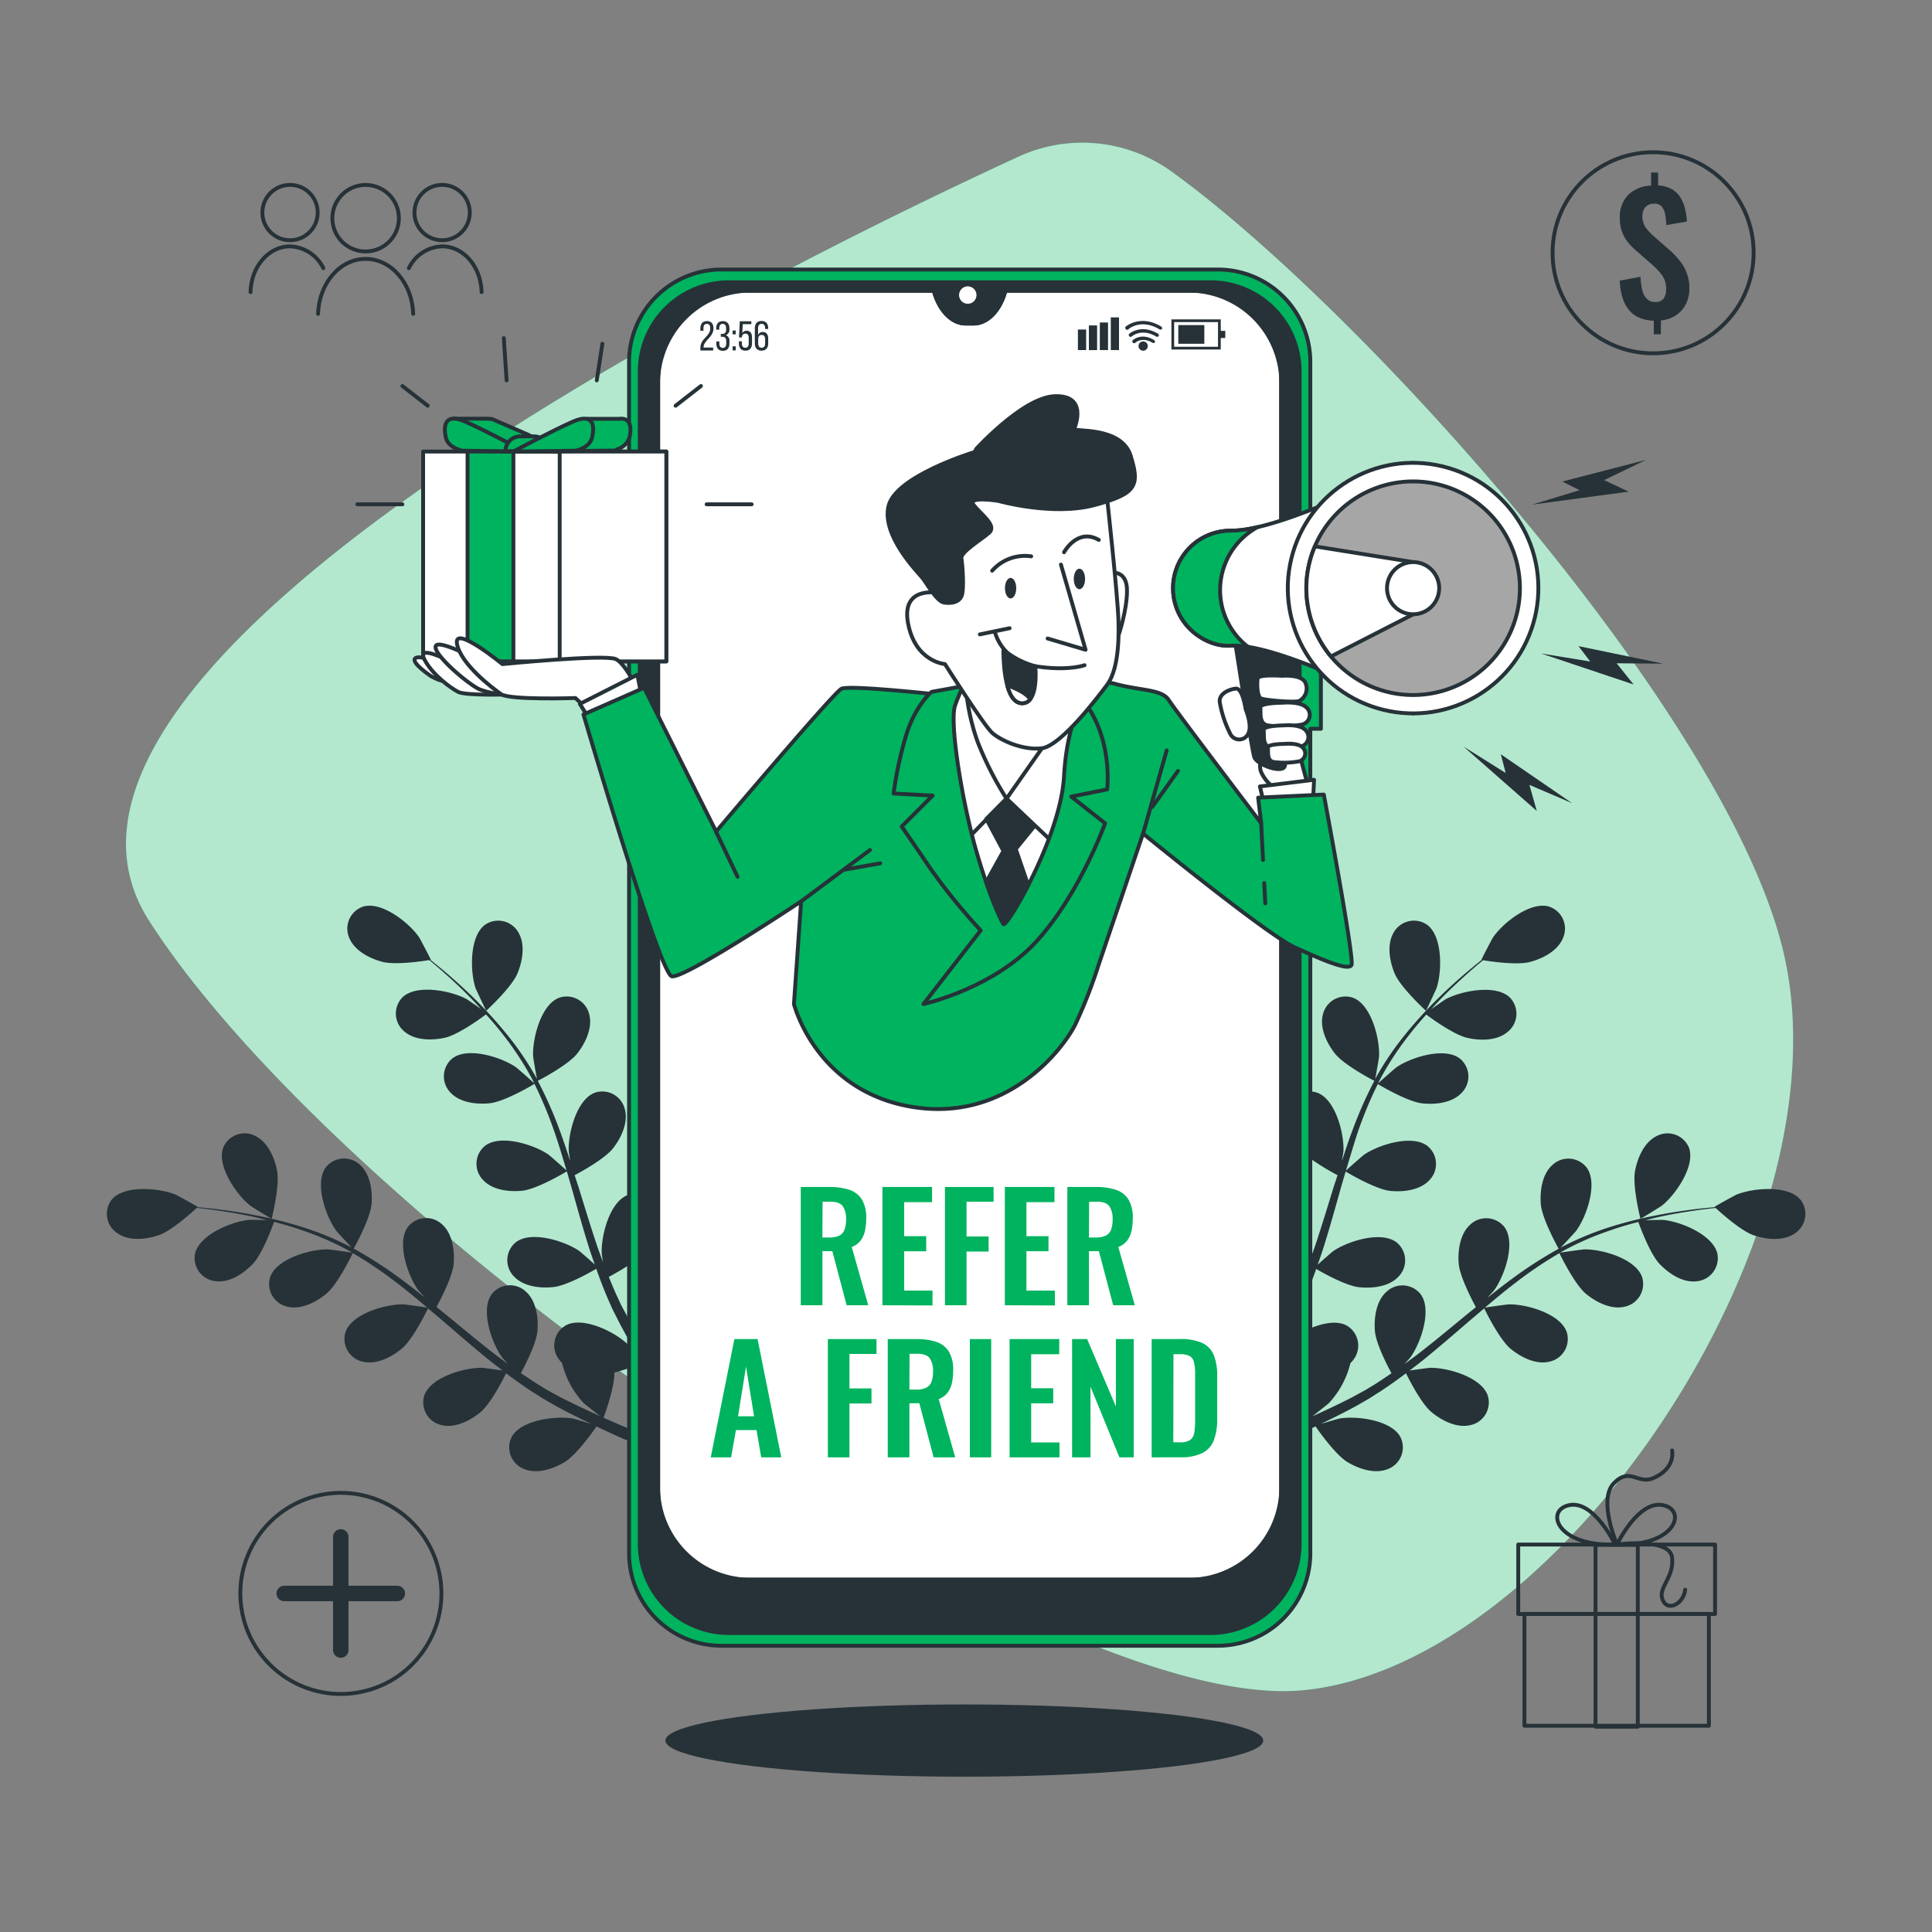<svg xmlns="http://www.w3.org/2000/svg" viewBox="0 0 500 500"><rect x="0" y="0" width="500" height="500" fill="#808080" stroke="none"/><g id="freepik--background-simple--inject-15"><path d="M303.08,44.31a39.45,39.45,0,0,0-39.43-3.79C201.22,69.23-4.84,170.54,38.57,238.27c51,79.6,232,205.18,298.37,199.19S478.56,320.12,461.66,246.83C447.46,185.25,352,79.49,303.08,44.31Z" style="fill:#00B35F"></path><path d="M303.08,44.31a39.45,39.45,0,0,0-39.43-3.79C201.22,69.23-4.84,170.54,38.57,238.27c51,79.6,232,205.18,298.37,199.19S478.56,320.12,461.66,246.83C447.46,185.25,352,79.49,303.08,44.31Z" style="fill:#fff;opacity:0.7"></path></g><g id="freepik--Plants--inject-15"><path d="M360.94,251.94c1.53,3.66,8.09,9.65,8.1,9.65s2.63-5.52,2.75-5.89c1.41-4.29,1.61-13.42-2.49-16.39a6,6,0,0,0-8.66,2.1C358.85,244.5,359.64,248.83,360.94,251.94Z" style="fill:#263238"></path><path d="M465.94,310.46c-3.26-3.87-12.34-3-16.52-1.3-.36.15-5.75,3.11-5.68,3.18l.08.07c-1.44.12-3,.27-4.65.47-3.1.39-6.59.86-10.35,1.62a107.7,107.7,0,0,0-12,3A78.58,78.58,0,0,0,404,322.82l-.15.09c1.05-1.06,3.86-4.1,4.05-4.36,2.68-3.64,5.71-12.25,2.75-16.35a6,6,0,0,0-8.89-.7c-2.67,2.37-3.26,6.73-3,10.1.3,3.79,4.3,11,4.62,11.58a108.21,108.21,0,0,0-11.9,7.64c-2.22,1.63-4.4,3.33-6.57,5.07.87-.94,1.65-1.79,1.74-1.92,2.68-3.64,5.7-12.25,2.74-16.35a6,6,0,0,0-8.88-.7c-2.67,2.37-3.27,6.73-3,10.1s3.56,9.63,4.45,11.27l-2.48,2c-3.95,3.26-7.87,6.52-11.82,9.6-1.39,1.09-2.8,2.11-4.2,3.13.77-.83,1.41-1.54,1.5-1.66,2.68-3.64,5.71-12.25,2.75-16.35a6,6,0,0,0-8.89-.7c-2.67,2.37-3.26,6.73-3,10.09s3.24,9,4.29,11c-1.47,1-2.94,2-4.41,2.93-1,.59-2,1.24-3,1.78l-3.07,1.67c-2,1-4,2-6,2.92-1.37.65-2.68,1.24-4,1.84,1.4-1.07,4.09-3.21,4.29-3.42a23.09,23.09,0,0,0,5.56-10.33,7,7,0,0,0,.86-1,6,6,0,0,0-1.79-8.73c-4.43-2.43-12.6,1.63-15.89,4.73-.19.19-2.07,2.41-3.24,3.83.56-.94,1.11-1.85,1.67-2.82,1.13-1.92,2.19-3.87,3.35-6,.52-1,1-2.06,1.57-3.11s1-2.19,1.51-3.29c1.13-2.58,2.15-5.25,3.11-8,1.68,1,7.71,4.37,11.08,4.73s7.73-.1,10.18-2.7a6,6,0,0,0-.45-8.9c-4-3.08-12.7-.3-16.42,2.27-.23.16-2.69,2.3-4,3.5.57-1.63,1.14-3.26,1.66-4.93,1.51-4.83,2.88-9.76,4.26-14.68.43-1.5.87-3,1.31-4.5.59.36,7.66,4.55,11.44,5,3.35.36,7.73-.11,10.18-2.71a6,6,0,0,0-.44-8.9c-4-3.08-12.71-.3-16.43,2.27-.28.19-3.81,3.28-4.67,4.11,1-3.3,1.95-6.58,3-9.77a106.64,106.64,0,0,1,5.24-12.64c.28.17,7.64,4.57,11.5,5,3.36.37,7.73-.1,10.18-2.7a6,6,0,0,0-.44-8.9c-4-3.08-12.7-.3-16.42,2.27-.29.2-4.09,3.52-4.74,4.17.12-.23.21-.49.34-.73a77.6,77.6,0,0,1,7.45-11.5c1.53-2,3.11-3.85,4.68-5.6,1.29,1,7.22,5.28,10.65,6.05s7.7.74,10.42-1.57a6,6,0,0,0,.54-8.9c-3.65-3.5-12.6-1.69-16.57.45-.22.12-2.29,1.55-3.78,2.61.72-.78,1.45-1.6,2.16-2.33,2.65-2.77,5.25-5.13,7.56-7.21,1.33-1.17,2.55-2.2,3.7-3.15,1.76.28,8.84,1.34,12.18.44s7.18-2.88,8.52-6.19a6,6,0,0,0-3.62-8.14c-4.85-1.43-12,4.3-14.5,8-.22.33-3.07,5.77-3,5.79l.1,0c-1.12.89-2.32,1.86-3.61,2.95-2.37,2-5,4.35-7.74,7.06a107.9,107.9,0,0,0-8.36,9.18,77.83,77.83,0,0,0-7.8,11.49s0,.1-.07.15c.29-1.46,1-5.55,1-5.87.22-4.51-2-13.37-6.74-15.15a6,6,0,0,0-7.79,4.32c-.92,3.45,1,7.41,3.07,10.07,2.34,3,9.66,6.81,10.24,7.11a107.33,107.33,0,0,0-5.71,12.94c-1,2.58-1.84,5.21-2.69,7.85.21-1.26.39-2.4.4-2.56.22-4.51-2-13.36-6.74-15.15a6,6,0,0,0-7.79,4.32c-.92,3.45,1,7.42,3.07,10.07s8.28,6.08,9.93,6.95c-.32,1-.65,2-1,3.05-1.5,4.89-3,9.78-4.56,14.53-.56,1.67-1.18,3.3-1.78,4.93.18-1.13.33-2.07.33-2.22.23-4.51-2-13.37-6.73-15.15a6,6,0,0,0-7.79,4.31c-.92,3.46,1,7.42,3.07,10.08s7.68,5.74,9.63,6.79c-.67,1.65-1.34,3.3-2.07,4.87-.52,1.06-.95,2.12-1.53,3.16s-1.1,2.06-1.65,3.08c-1.11,1.92-2.26,3.91-3.39,5.76-.79,1.29-1.56,2.5-2.33,3.73.58-1.66,1.64-4.93,1.7-5.21.9-4.43,0-13.52-4.36-16a6,6,0,0,0-8.36,3.09c-1.43,3.27-.14,7.48,1.51,10.42,1.82,3.24,8.19,8,9,8.54-1.28,2-2.55,4-3.78,5.81-.62.93-1.22,1.83-1.81,2.69l2.17,2.29c.7-1.07,1.42-2.18,2.16-3.34,1.31-2,2.67-4.27,4-6.56a64.66,64.66,0,0,0,7.25,2.43c-.06,3.81,2.47,10.77,2.8,11.67-2.19,1-4.32,1.91-6.35,2.76a20,20,0,0,1-2.57.74l2.32,2.43a8.47,8.47,0,0,0,1.44-.42c2.22-1,4.58-2.08,7-3.24.55.81,5.09,7.33,8.28,9.24,2.89,1.74,7.06,3.15,10.38,1.81a6,6,0,0,0,3.32-8.26c-2.35-4.48-11.41-5.6-15.86-4.83-.26.05-3.05.86-4.81,1.41,1-.48,1.94-.93,2.95-1.43,2-1,4-2,6.07-3.13l3-1.72c1-.56,2-1.28,3.07-1.92,2.37-1.53,4.69-3.19,7-4.92.86,1.74,4,7.9,6.62,10.06s6.5,4.18,10,3.36a6,6,0,0,0,4.54-7.67c-1.65-4.78-10.43-7.26-14.95-7.17-.28,0-3.51.44-5.28.71,1.37-1.05,2.75-2.09,4.1-3.2,3.92-3.2,7.79-6.55,11.66-9.89,1.18-1,2.37-2,3.56-3,.3.62,3.89,8,6.81,10.44,2.6,2.15,6.51,4.18,10,3.36a6,6,0,0,0,4.54-7.67c-1.65-4.78-10.43-7.26-15-7.17-.34,0-5,.64-6.17.85,2.62-2.22,5.26-4.41,7.94-6.46a105.89,105.89,0,0,1,11.34-7.65c.14.29,3.85,8,6.84,10.51,2.6,2.15,6.51,4.18,10,3.36a6,6,0,0,0,4.55-7.67c-1.65-4.78-10.44-7.26-14.95-7.17-.36,0-5.36.69-6.26.87.23-.13.45-.29.68-.42A76.63,76.63,0,0,1,417,318.33c2.39-.84,4.72-1.5,7-2.09.54,1.51,3.1,8.39,5.55,10.92s6,4.87,9.55,4.43a6,6,0,0,0,5.36-7.12c-1.11-4.93-9.57-8.36-14.07-8.76-.25,0-2.76,0-4.59.09,1-.25,2.1-.53,3.09-.76,3.73-.84,7.2-1.38,10.28-1.83,1.75-.25,3.34-.44,4.83-.59,1.3,1.2,6.63,6,9.91,7.09s7.57,1.55,10.52-.46A6,6,0,0,0,465.94,310.46Z" style="fill:#263238"></path><path d="M424.54,315.41c0,.09,5.25-3.15,5.56-3.39,3.54-2.81,8.73-10.31,7-15a6,6,0,0,0-8.38-3c-3.21,1.59-4.93,5.63-5.56,8.95C422.38,306.79,424.54,315.41,424.54,315.41Z" style="fill:#263238"></path><path d="M133.91,251.94c-1.53,3.66-8.09,9.65-8.09,9.65s-2.64-5.52-2.76-5.89c-1.41-4.29-1.6-13.42,2.49-16.39a6,6,0,0,1,8.66,2.1C136,244.5,135.21,248.83,133.91,251.94Z" style="fill:#263238"></path><path d="M28.91,310.46c3.26-3.87,12.35-3,16.53-1.3.36.15,5.74,3.11,5.68,3.18l-.08.07c1.43.12,3,.27,4.65.47,3.09.39,6.58.86,10.35,1.62a108.25,108.25,0,0,1,12,3,78.58,78.58,0,0,1,12.84,5.28l.14.09c-1-1.06-3.86-4.1-4-4.36-2.67-3.64-5.7-12.25-2.74-16.35a6,6,0,0,1,8.88-.7c2.67,2.37,3.27,6.73,3,10.1-.3,3.79-4.3,11-4.62,11.58a107.28,107.28,0,0,1,11.9,7.64c2.22,1.63,4.41,3.33,6.58,5.07-.88-.94-1.65-1.79-1.74-1.92-2.68-3.64-5.71-12.25-2.75-16.35a6,6,0,0,1,8.89-.7c2.67,2.37,3.26,6.73,3,10.1s-3.56,9.63-4.45,11.27l2.47,2c4,3.26,7.88,6.52,11.82,9.6,1.39,1.09,2.8,2.11,4.21,3.13-.77-.83-1.42-1.54-1.51-1.66-2.67-3.64-5.7-12.25-2.74-16.35a6,6,0,0,1,8.88-.7c2.67,2.37,3.27,6.73,3,10.09s-3.24,9-4.29,11c1.47,1,3,2,4.42,2.93,1,.59,2,1.24,3,1.78l3.08,1.67c2,1,4,2,6,2.92,1.36.65,2.67,1.24,4,1.84-1.39-1.07-4.08-3.21-4.29-3.42a23.28,23.28,0,0,1-5.56-10.33,7,7,0,0,1-.85-1,6,6,0,0,1,1.78-8.73c4.44-2.43,12.61,1.63,15.89,4.73.2.19,2.08,2.41,3.24,3.83-.56-.94-1.11-1.85-1.67-2.82-1.12-1.92-2.19-3.87-3.34-6l-1.58-3.11c-.55-1-1-2.19-1.51-3.29-1.12-2.58-2.14-5.25-3.11-8-1.68,1-7.7,4.37-11.07,4.73s-7.73-.1-10.18-2.7a6,6,0,0,1,.44-8.9c4-3.08,12.71-.3,16.42,2.27.24.16,2.7,2.3,4,3.5-.56-1.63-1.14-3.26-1.66-4.93-1.5-4.83-2.87-9.76-4.26-14.68-.42-1.5-.87-3-1.3-4.5-.6.36-7.67,4.55-11.44,5-3.36.36-7.73-.11-10.18-2.71a6,6,0,0,1,.44-8.9c4-3.08,12.71-.3,16.42,2.27.28.19,3.82,3.28,4.68,4.11-1-3.3-1.95-6.58-3.06-9.77a105,105,0,0,0-5.24-12.64c-.27.17-7.63,4.57-11.5,5-3.35.37-7.73-.1-10.18-2.7a6,6,0,0,1,.44-8.9c4-3.08,12.71-.3,16.43,2.27.29.2,4.09,3.52,4.73,4.17-.11-.23-.21-.49-.33-.73a77.6,77.6,0,0,0-7.45-11.5c-1.53-2-3.11-3.85-4.69-5.6-1.28,1-7.21,5.28-10.65,6.05-3.29.73-7.69.74-10.41-1.57a6,6,0,0,1-.54-8.9c3.65-3.5,12.59-1.69,16.57.45.22.12,2.28,1.55,3.77,2.61-.72-.78-1.45-1.6-2.16-2.33-2.64-2.77-5.24-5.13-7.56-7.21-1.32-1.17-2.54-2.2-3.7-3.15-1.75.28-8.84,1.34-12.18.44s-7.17-2.88-8.52-6.19A6,6,0,0,1,94,234.62c4.86-1.43,12,4.3,14.5,8,.22.33,3.08,5.77,3,5.79l-.11,0c1.13.89,2.33,1.86,3.62,2.95,2.36,2,5,4.35,7.74,7.06a107.86,107.86,0,0,1,8.35,9.18,77.83,77.83,0,0,1,7.8,11.49.69.69,0,0,1,.07.15c-.29-1.46-1-5.55-1-5.87-.22-4.51,2-13.37,6.73-15.15a6,6,0,0,1,7.8,4.32c.91,3.45-1,7.41-3.07,10.07-2.35,3-9.66,6.81-10.25,7.11a107.37,107.37,0,0,1,5.72,12.94c.95,2.58,1.83,5.21,2.68,7.85-.2-1.26-.38-2.4-.39-2.56-.22-4.51,2-13.36,6.73-15.15a6,6,0,0,1,7.8,4.32c.92,3.45-1,7.42-3.07,10.07s-8.28,6.08-9.93,6.95c.32,1,.64,2,1,3.05,1.5,4.89,3,9.78,4.57,14.53.56,1.67,1.17,3.3,1.78,4.93-.19-1.13-.33-2.07-.34-2.22-.22-4.51,2-13.37,6.73-15.15a6,6,0,0,1,7.8,4.31c.92,3.46-1,7.42-3.07,10.08s-7.68,5.74-9.63,6.79c.67,1.65,1.34,3.3,2.07,4.87.52,1.06.94,2.12,1.52,3.16s1.11,2.06,1.65,3.08c1.12,1.92,2.26,3.91,3.4,5.76.78,1.29,1.55,2.5,2.32,3.73-.58-1.66-1.64-4.93-1.69-5.21-.91-4.43,0-13.52,4.36-16a6,6,0,0,1,8.35,3.09c1.43,3.27.15,7.48-1.5,10.42-1.82,3.24-8.19,8-9,8.54,1.28,2,2.55,4,3.77,5.81.62.93,1.23,1.83,1.82,2.69l-2.17,2.29c-.71-1.07-1.42-2.18-2.16-3.34-1.31-2-2.67-4.27-4.05-6.56a63.9,63.9,0,0,1-7.25,2.43c.07,3.81-2.46,10.77-2.8,11.67,2.19,1,4.33,1.91,6.36,2.76a19.75,19.75,0,0,0,2.56.74l-2.31,2.43a8.19,8.19,0,0,1-1.44-.42c-2.23-1-4.59-2.08-7-3.24-.55.81-5.08,7.33-8.27,9.24-2.9,1.74-7.07,3.15-10.38,1.81a6,6,0,0,1-3.33-8.26c2.36-4.48,11.41-5.6,15.86-4.83.27.05,3.06.86,4.81,1.41-1-.48-1.94-.93-2.94-1.43-2-1-4-2-6.07-3.13l-3-1.72c-1-.56-2-1.28-3.08-1.92-2.36-1.53-4.68-3.19-7-4.92-.86,1.74-4,7.9-6.62,10.06s-6.51,4.18-10,3.36a6,6,0,0,1-4.54-7.67c1.65-4.78,10.43-7.26,15-7.17.28,0,3.52.44,5.29.71-1.38-1.05-2.75-2.09-4.11-3.2-3.92-3.2-7.78-6.55-11.65-9.89-1.18-1-2.38-2-3.57-3-.3.62-3.89,8-6.81,10.44-2.6,2.15-6.5,4.18-10,3.36a6,6,0,0,1-4.54-7.67c1.65-4.78,10.43-7.26,15-7.17.34,0,5,.64,6.16.85-2.62-2.22-5.25-4.41-7.94-6.46a103.92,103.92,0,0,0-11.34-7.65c-.13.29-3.84,8-6.84,10.51-2.59,2.15-6.5,4.18-10,3.36a6,6,0,0,1-4.54-7.67c1.65-4.78,10.43-7.26,15-7.17.35,0,5.36.69,6.26.87l-.69-.42a76.26,76.26,0,0,0-12.56-5.48c-2.39-.84-4.72-1.5-7-2.09-.54,1.51-3.1,8.39-5.54,10.92s-6,4.87-9.56,4.43a6,6,0,0,1-5.35-7.12c1.11-4.93,9.57-8.36,14.07-8.76.24,0,2.75,0,4.58.09-1-.25-2.09-.53-3.09-.76-3.73-.84-7.2-1.38-10.27-1.83-1.76-.25-3.34-.44-4.83-.59-1.31,1.2-6.64,6-9.92,7.09s-7.57,1.55-10.52-.46A6,6,0,0,1,28.91,310.46Z" style="fill:#263238"></path><path d="M70.31,315.41c0,.09-5.25-3.15-5.55-3.39-3.54-2.81-8.74-10.31-7-15a6,6,0,0,1,8.38-3c3.2,1.59,4.93,5.63,5.56,8.95C72.48,306.79,70.31,315.41,70.31,315.41Z" style="fill:#263238"></path></g><g id="freepik--Shadow--inject-15"><ellipse cx="249.56" cy="450.46" rx="77.36" ry="9.35" style="fill:#263238"></ellipse></g><g id="freepik--Gift--inject-15"><rect x="392.92" y="399.72" width="50.94" height="17.98" style="fill:none;stroke:#263238;stroke-linecap:round;stroke-linejoin:round"></rect><rect x="394.52" y="417.67" width="47.74" height="28.95" style="fill:none;stroke:#263238;stroke-linecap:round;stroke-linejoin:round"></rect><rect x="412.92" y="399.81" width="10.94" height="47.06" style="fill:none;stroke:#263238;stroke-linecap:round;stroke-linejoin:round"></rect><path d="M418,399.71s-5.47-11.5-11.88-10.18S402.93,400.28,418,399.71Z" style="fill:none;stroke:#263238;stroke-linecap:round;stroke-linejoin:round"></path><path d="M418.48,399.71s5.47-11.5,11.88-10.18S433.57,400.28,418.48,399.71Z" style="fill:none;stroke:#263238;stroke-linecap:round;stroke-linejoin:round"></path><path d="M432.74,375.38c.37,2.64-.95,5.47-4.91,7.17s-6-3-10.18,1.32.83,15.84.83,15.84,13.69-1.88,14.26,3.4-3.78,7.73-2.45,10.94,5.47.94,5.84-2.64" style="fill:none;stroke:#263238;stroke-linecap:round;stroke-linejoin:round"></path></g><g id="freepik--Coin--inject-15"><circle cx="427.82" cy="65.42" r="26.02" style="fill:none;stroke:#263238;stroke-linecap:round;stroke-linejoin:round"></circle><path d="M428,86.5V83c-2.9-.12-5.05-1.06-6.47-2.83s-2.2-4.28-2.34-7.54l5.39-1A18,18,0,0,0,425,75a4.85,4.85,0,0,0,1.2,2.34,2.93,2.93,0,0,0,2.17.82,2.51,2.51,0,0,0,2.17-.9,3.81,3.81,0,0,0,.65-2.3,6.07,6.07,0,0,0-1-3.66,17.16,17.16,0,0,0-2.68-2.87l-4.34-3.79a16.32,16.32,0,0,1-2.06-2.21,9.52,9.52,0,0,1-1.39-2.62,10.24,10.24,0,0,1-.51-3.39,8.06,8.06,0,0,1,2.19-6,8.77,8.77,0,0,1,5.9-2.38V44.65h1.82V48a7.87,7.87,0,0,1,3.54.95,6.58,6.58,0,0,1,2.21,2.11A9.77,9.77,0,0,1,436.08,54a16.51,16.51,0,0,1,.48,3.33l-5.31.93a19.69,19.69,0,0,0-.33-2.89,4.06,4.06,0,0,0-.95-2,2.43,2.43,0,0,0-2-.65,2.78,2.78,0,0,0-2.17.93,3.32,3.32,0,0,0-.74,2.23,5,5,0,0,0,.8,2.93,14.66,14.66,0,0,0,2,2.21l4.3,3.75a25.19,25.19,0,0,1,2.51,2.65,12.16,12.16,0,0,1,1.85,3.21,11.07,11.07,0,0,1,.69,4,8.93,8.93,0,0,1-.9,4.07,7.58,7.58,0,0,1-2.55,2.89,8.59,8.59,0,0,1-3.92,1.34V86.5Z" style="fill:#263238"></path></g><g id="freepik--People--inject-15"><circle cx="94.62" cy="56.46" r="8.61" transform="translate(-10.35 22.98) rotate(-13.13)" style="fill:none;stroke:#263238;stroke-linecap:round;stroke-linejoin:round"></circle><path d="M106.93,81.23C106.7,73.33,101.28,67,94.62,67s-12.07,6.33-12.3,14.23" style="fill:none;stroke:#263238;stroke-linecap:round;stroke-linejoin:round"></path><circle cx="114.42" cy="55.01" r="7.16" style="fill:none;stroke:#263238;stroke-linecap:round;stroke-linejoin:round"></circle><path d="M124.64,75.6C124.45,69,120,63.76,114.42,63.76a9.94,9.94,0,0,0-8.61,5.64" style="fill:none;stroke:#263238;stroke-linecap:round;stroke-linejoin:round"></path><circle cx="75.06" cy="55.01" r="7.16" style="fill:none;stroke:#263238;stroke-linecap:round;stroke-linejoin:round"></circle><path d="M64.84,75.6C65,69,69.53,63.76,75.06,63.76a10,10,0,0,1,8.62,5.64" style="fill:none;stroke:#263238;stroke-linecap:round;stroke-linejoin:round"></path></g><g id="freepik--Icon--inject-15"><circle cx="88.19" cy="412.39" r="26.02" transform="translate(-64.36 19.23) rotate(-9.14)" style="fill:none;stroke:#263238;stroke-linecap:round;stroke-linejoin:round"></circle><line x1="88.19" y1="397.75" x2="88.19" y2="427.03" style="fill:none;stroke:#263238;stroke-linecap:round;stroke-linejoin:round;stroke-width:4px"></line><line x1="102.83" y1="412.39" x2="73.55" y2="412.39" style="fill:none;stroke:#263238;stroke-linecap:round;stroke-linejoin:round;stroke-width:4px"></line></g><g id="freepik--Device--inject-15"><path d="M331.6,90.3V393.76a15.08,15.08,0,0,1-15.08,15.08H185.4a15.08,15.08,0,0,1-15.08-15.08V90.3a15.08,15.08,0,0,1,15.07-15.08h56.28l.05.18c1.4,5,4.63,8.33,8.21,8.33h2c3.59,0,6.82-3.29,8.22-8.33l.05-.18h56.27A15.08,15.08,0,0,1,331.6,90.3Z" style="fill:#fff;stroke:#263238;stroke-linecap:round;stroke-linejoin:round"></path><path d="M341.85,162.78V132.47h-2.74V93.67a23.92,23.92,0,0,0-23.92-23.92H186.72A23.92,23.92,0,0,0,162.8,93.67V402a23.92,23.92,0,0,0,23.92,23.92H315.19A23.92,23.92,0,0,0,339.11,402V188.61h2.74V170.7h-2.74v-7.92ZM331.6,384.92a23.93,23.93,0,0,1-23.92,23.92H194.24a23.92,23.92,0,0,1-23.92-23.92V99.14a23.92,23.92,0,0,1,23.92-23.92h47.43l.05.18c1.4,5,4.63,8.33,8.21,8.33h2c3.59,0,6.82-3.29,8.22-8.33l.05-.18h47.43A23.93,23.93,0,0,1,331.6,99.14Z" style="fill:#00B35F;stroke:#263238;stroke-linecap:round;stroke-linejoin:round"></path><path d="M313.28,73.05H188.64a23.07,23.07,0,0,0-23.07,23.07V399.56a23.07,23.07,0,0,0,23.07,23.07H313.28a23.06,23.06,0,0,0,23.06-23.07V96.12A23.06,23.06,0,0,0,313.28,73.05ZM331.6,385.77a23.07,23.07,0,0,1-23.07,23.07H193.39a23.07,23.07,0,0,1-23.07-23.07V98.28a23.06,23.06,0,0,1,23.06-23.06h48.29l.05.18c1.4,5,4.63,8.33,8.21,8.33h2c3.59,0,6.82-3.29,8.22-8.33l.05-.18h48.28A23.07,23.07,0,0,1,331.6,98.29Z" style="fill:#263238;stroke:#263238;stroke-linecap:round;stroke-linejoin:round"></path><path d="M252.71,76.37a2.25,2.25,0,1,0-2.24,2.24A2.24,2.24,0,0,0,252.71,76.37Z" style="fill:#fff"></path><path d="M184.65,85c0,2.27-2.55,3.09-2.56,4.82v.12h2.48v.77h-3.31V90c0-2.43,2.55-2.91,2.55-5,0-.77-.25-1.18-.88-1.18s-.88.44-.88,1.11v.67h-.79V85c0-1.15.53-1.91,1.69-1.91S184.65,83.82,184.65,85Z" style="fill:#263238"></path><path d="M188.78,85v.19a1.48,1.48,0,0,1-.92,1.55,1.5,1.5,0,0,1,.92,1.57v.58c0,1.15-.54,1.9-1.7,1.9s-1.69-.75-1.69-1.9v-.52h.78v.57c0,.68.28,1.09.89,1.09s.88-.4.88-1.16v-.59c0-.74-.31-1.09-.95-1.12h-.45v-.75H187a.91.91,0,0,0,.91-1V85c0-.77-.27-1.17-.88-1.17s-.89.42-.89,1.1v.39h-.78V85c0-1.15.54-1.89,1.69-1.89S188.78,83.81,188.78,85Z" style="fill:#263238"></path><path d="M190.4,85.53v1h-.8v-1Zm0,4.1v1.05h-.8V89.63Z" style="fill:#263238"></path><path d="M192.11,86.21a1.2,1.2,0,0,1,1.12-.62c1,0,1.39.71,1.39,1.78v1.48c0,1.15-.54,1.9-1.7,1.9s-1.69-.75-1.69-1.9v-.51H192v.56c0,.68.28,1.09.88,1.09s.89-.41.89-1.09V87.44c0-.68-.28-1.09-.89-1.09a.82.82,0,0,0-.85.81v.17h-.78l.2-4.19h3v.75h-2.22Z" style="fill:#263238"></path><path d="M198.81,85v.14H198V84.9c0-.68-.28-1.08-.89-1.08s-.92.41-.92,1.22v1.69a1.21,1.21,0,0,1,1.22-.81c1,0,1.4.7,1.4,1.79v1.14c0,1.15-.58,1.9-1.73,1.9s-1.73-.75-1.73-1.9V85c0-1.19.54-1.93,1.73-1.93S198.81,83.8,198.81,85Zm-2.59,2.82V88.9c0,.68.28,1.09.89,1.09s.9-.41.9-1.09V87.77c0-.68-.29-1.09-.9-1.09S196.22,87.09,196.22,87.77Z" style="fill:#263238"></path><rect x="278.96" y="85.28" width="2.13" height="5.32" style="fill:#263238"></rect><rect x="281.8" y="84.22" width="2.13" height="6.39" style="fill:#263238"></rect><rect x="284.63" y="83.46" width="2.13" height="7.14" style="fill:#263238"></rect><rect x="287.47" y="82.14" width="2.13" height="8.46" style="fill:#263238"></rect><path d="M315.93,90.45H303.16v-7.8h12.77Zm-12.06-.7h11.35V83.36H303.87Z" style="fill:#263238"></path><rect x="304.94" y="84.13" width="6.74" height="4.84" style="fill:#263238"></rect><rect x="315.49" y="85.63" width="1.61" height="1.84" style="fill:#263238"></rect><path d="M298.48,88.76a.44.44,0,0,1-.24-.07c-2.6-1.54-4.32-.11-4.39,0a.47.47,0,0,1-.67,0,.48.48,0,0,1,0-.67c.1-.08,2.29-2,5.51,0a.47.47,0,0,1,.16.65A.49.49,0,0,1,298.48,88.76Z" style="fill:#263238"></path><path d="M299.44,87.15a.53.53,0,0,1-.24-.06c-3.76-2.24-6.28-.07-6.31,0a.48.48,0,0,1-.63-.72s3.08-2.64,7.43,0a.47.47,0,0,1,.16.65A.47.47,0,0,1,299.44,87.15Z" style="fill:#263238"></path><path d="M300.32,85.3a.45.45,0,0,1-.25-.07c-4.76-2.83-7.92-.16-8.05,0a.47.47,0,0,1-.67-.05.47.47,0,0,1,0-.67s3.8-3.24,9.17,0a.49.49,0,0,1,.17.66A.48.48,0,0,1,300.32,85.3Z" style="fill:#263238"></path><path d="M297.05,89.56a1.2,1.2,0,1,1-1.2-1.2A1.19,1.19,0,0,1,297.05,89.56Z" style="fill:#263238"></path></g><g id="freepik--Character--inject-15"><line x1="92.48" y1="130.51" x2="104.14" y2="130.51" style="fill:none;stroke:#263238;stroke-linecap:round;stroke-linejoin:round"></line><line x1="182.87" y1="130.51" x2="194.53" y2="130.51" style="fill:none;stroke:#263238;stroke-linecap:round;stroke-linejoin:round"></line><line x1="104.14" y1="99.9" x2="110.7" y2="105" style="fill:none;stroke:#263238;stroke-linecap:round;stroke-linejoin:round"></line><line x1="181.41" y1="99.9" x2="174.85" y2="105" style="fill:none;stroke:#263238;stroke-linecap:round;stroke-linejoin:round"></line><line x1="130.38" y1="87.51" x2="131.11" y2="98.44" style="fill:none;stroke:#263238;stroke-linecap:round;stroke-linejoin:round"></line><line x1="155.9" y1="88.96" x2="154.44" y2="98.44" style="fill:none;stroke:#263238;stroke-linecap:round;stroke-linejoin:round"></line><rect x="109.5" y="116.86" width="62.94" height="54.31" style="fill:#fff;stroke:#263238;stroke-linecap:round;stroke-linejoin:round"></rect><rect x="121" y="116.86" width="11.87" height="54.31" style="fill:#00B35F;stroke:#263238;stroke-linecap:round;stroke-linejoin:round"></rect><rect x="144.85" y="116.86" width="27.59" height="54.31" style="fill:#fff;stroke:#263238;stroke-linecap:round;stroke-linejoin:round"></rect><path d="M136.53,112.43l-9.23-4a4,4,0,0,0-.68,0l-.15-.08h-9.29l7.24,3.4a9.66,9.66,0,0,0,.23,1.51,4.79,4.79,0,0,0,3.29,3.16l.06.29h1l16.07.22S140.91,114.64,136.53,112.43Z" style="fill:#00B35F;stroke:#263238;stroke-linecap:round;stroke-linejoin:round"></path><path d="M135.79,116.86s-10-5.39-15.42-7.76-5.61,1.29-5,4.09,4.31,3.45,4.31,3.45Z" style="fill:#00B35F;stroke:#263238;stroke-linecap:round;stroke-linejoin:round"></path><path d="M138.17,112.93h-3.53a3.82,3.82,0,0,0-3.83,3.83H142A3.83,3.83,0,0,0,138.17,112.93Z" style="fill:#00B35F;stroke:#263238;stroke-linecap:round;stroke-linejoin:round"></path><path d="M160.23,108.39h-8.16l-1.06,4c-4.38,2.21-8.5,4.43-8.5,4.43l16.07-.22h1l.05-.29a4.79,4.79,0,0,0,3.3-3.16C163.42,110.87,163.36,108,160.23,108.39Z" style="fill:#00B35F;stroke:#263238;stroke-linecap:round;stroke-linejoin:round"></path><path d="M132.87,116.86s10-5.39,15.43-7.76,5.6,1.29,4.95,4.09-4.31,3.45-4.31,3.45Z" style="fill:#00B35F;stroke:#263238;stroke-linecap:round;stroke-linejoin:round"></path><path d="M111.55,175s-5.26-3.5-4.11-4.61,6.8,1.33,8.09,3,.64,2.79-.43,2.89S111.55,175,111.55,175Z" style="fill:#fff;stroke:#263238;stroke-linecap:round;stroke-linejoin:round"></path><path d="M116,170.92s-8.15-4.23-6.19-.32,6.84,7.5,8.8,8.48,12.72.65,12.72.65-2-3.59-3.92-4.57S116,170.92,116,170.92Z" style="fill:#fff;stroke:#263238;stroke-linecap:round;stroke-linejoin:round"></path><path d="M123.82,170.92s-10.76-5.86-11.09-3.58,8.48,9.78,11.41,11.08a21.1,21.1,0,0,0,7.18,1.31Z" style="fill:#fff;stroke:#263238;stroke-linecap:round;stroke-linejoin:round"></path><path d="M166.2,181s-3.91-9.13-6.85-10.43-29.34,1.3-29.34,1.3-12.72-10.43-11.74-5.22,9.13,11.42,11.41,13,19.24,1,19.24,1l5.22,4.89Z" style="fill:#fff;stroke:#263238;stroke-linecap:round;stroke-linejoin:round"></path><path d="M326.72,195.66a5.53,5.53,0,0,0-.46,3.84,9.44,9.44,0,0,0,2.3,3.37l.77,4.76,10.44.46-4.3-16Z" style="fill:#fff;stroke:#263238;stroke-linecap:round;stroke-linejoin:round"></path><path d="M319.63,166s4.35,28.3,5,30,5.66,3.7,7.41,2.83-1.31-5-1.31-5l.87-27.21S324.2,163.8,319.63,166Z" style="fill:#263238;stroke:#263238;stroke-linecap:round;stroke-linejoin:round"></path><path d="M331.82,174.9s-6.1-.43-6.32.66-.21,4.78.88,5.22,8.49,1.09,9.79.65a3.63,3.63,0,0,0,1.53-5C336.39,174.47,331.82,174.9,331.82,174.9Z" style="fill:#fff;stroke:#263238;stroke-linecap:round;stroke-linejoin:round"></path><path d="M331.82,181.87s-5.88,0-5.66,1.3-.44,4.14,2,4.58a29.33,29.33,0,0,0,8.7-.22,2.57,2.57,0,0,0,1.09-4.57C336.17,181.43,331.82,181.87,331.82,181.87Z" style="fill:#fff;stroke:#263238;stroke-linecap:round;stroke-linejoin:round"></path><path d="M322.37,183.54s-.75-5.48-2.52-5.33c-1.32.11-4.47,1.11-4.18,3.52a28.91,28.91,0,0,0,2.76,8.26,2.57,2.57,0,0,0,4.69-.3C324.07,187.58,322.37,183.54,322.37,183.54Z" style="fill:#fff;stroke:#263238;stroke-linecap:round;stroke-linejoin:round"></path><path d="M332.15,187.74s-5.32,0-5.12,1.26-.4,4,1.77,4.4a25.25,25.25,0,0,0,7.88-.21,2.52,2.52,0,0,0,1-4.4C336.09,187.33,332.15,187.74,332.15,187.74Z" style="fill:#fff;stroke:#263238;stroke-linecap:round;stroke-linejoin:round"></path><path d="M332.4,192.52s-4.45,0-4.28,1-.33,3.33,1.48,3.68a20.71,20.71,0,0,0,6.59-.17,2.11,2.11,0,0,0,.82-3.68C335.7,192.17,332.4,192.52,332.4,192.52Z" style="fill:#fff;stroke:#263238;stroke-linecap:round;stroke-linejoin:round"></path><path d="M318.42,137.34A14.89,14.89,0,0,0,307,161.72c2.73,3.29,7.2,5.65,11.46,5.38,13.06-.8,47.3,17.54,47.3,17.54V119.8S332,137.61,318.42,137.34Z" style="fill:#fff;stroke:#263238;stroke-linecap:round;stroke-linejoin:round"></path><path d="M315.76,152.75a18.61,18.61,0,0,1,9.72-16.35,30,30,0,0,1-7.06.94A14.89,14.89,0,0,0,307,161.72c2.73,3.29,7.2,5.65,11.46,5.38a21.1,21.1,0,0,1,4.52.31A18.56,18.56,0,0,1,315.76,152.75Z" style="fill:#00B35F;stroke:#263238;stroke-linecap:round;stroke-linejoin:round"></path><circle cx="365.72" cy="152.22" r="32.42" transform="translate(131.31 471.55) rotate(-76.32)" style="fill:#fff;stroke:#263238;stroke-linecap:round;stroke-linejoin:round"></circle><path d="M393.35,152.22a27.64,27.64,0,1,1-27.64-27.63A27.65,27.65,0,0,1,393.35,152.22Z" style="fill:#a6a6a6;stroke:#263238;stroke-linecap:round;stroke-linejoin:round"></path><path d="M365.71,145.47V159l-21.26,10.89a27.68,27.68,0,0,1-4.15-28.49Z" style="fill:#fff;stroke:#263238;stroke-linecap:round;stroke-linejoin:round"></path><path d="M372.46,152.22a6.75,6.75,0,1,1-6.74-6.75A6.75,6.75,0,0,1,372.46,152.22Z" style="fill:#fff;stroke:#263238;stroke-linecap:round;stroke-linejoin:round"></path><polygon points="327.14 208.06 326.06 203.53 340.08 201.8 339.77 208.09 327.14 208.06" style="fill:#fff;stroke:#263238;stroke-linecap:round;stroke-linejoin:round"></polygon><polygon points="153.3 187.35 150.07 182.17 164.95 174.62 166.2 180.97 153.3 187.35" style="fill:#fff;stroke:#263238;stroke-linecap:round;stroke-linejoin:round"></polygon><path d="M243.75,179.86s-23.92-2.66-26-1.6-32.42,36.94-32.42,36.94L166.69,178,151,184.9s19.66,67,22.85,67.76,33.48-19.39,33.48-19.39l-1.86,26.57s5.58,22.32,30.3,26.57,39.32-14.88,42.51-21.26a129.12,129.12,0,0,0,6.11-15.67l11.43-33.75S328,242,335.16,245.22s13.81,6.12,14.61,4.52-7.17-44.11-7.17-44.11l-17,.8.8,6.64s-22.06-29-23.92-31.89-7.44-2.39-14.08-4.25S243.75,179.86,243.75,179.86Z" style="fill:#00B35F;stroke:#263238;stroke-linecap:round;stroke-linejoin:round"></path><line x1="207.34" y1="233.27" x2="225.15" y2="219.98" style="fill:none;stroke:#263238;stroke-linecap:round;stroke-linejoin:round"></line><line x1="218.77" y1="225.03" x2="227.8" y2="223.43" style="fill:none;stroke:#263238;stroke-linecap:round;stroke-linejoin:round"></line><line x1="295.83" y1="215.73" x2="301.94" y2="194.2" style="fill:none;stroke:#263238;stroke-linecap:round;stroke-linejoin:round"></line><line x1="298.22" y1="208.82" x2="304.86" y2="199.52" style="fill:none;stroke:#263238;stroke-linecap:round;stroke-linejoin:round"></line><line x1="327.18" y1="228.54" x2="327.45" y2="233.8" style="fill:none;stroke:#263238;stroke-linecap:round;stroke-linejoin:round"></line><line x1="326.39" y1="213.07" x2="326.87" y2="222.54" style="fill:none;stroke:#263238;stroke-linecap:round;stroke-linejoin:round"></line><line x1="185.29" y1="215.2" x2="190.87" y2="226.89" style="fill:none;stroke:#263238;stroke-linecap:round;stroke-linejoin:round"></line><path d="M252.78,176.93l-11.69,2.13s-4.25,3.45-6.64,11.42a96.94,96.94,0,0,0-3.19,14.88l10.1.54-8,8s2.4,3.45,7.44,10.89a158.9,158.9,0,0,0,13,16L239,259.84s18.07-4,29.23-16.21S286,213.07,286,213.07l-8.77-6.91,9.3-1.86s1.86-15.14-8-25S252.78,176.93,252.78,176.93Z" style="fill:#00B35F;stroke:#263238;stroke-linecap:round;stroke-linejoin:round"></path><path d="M279.09,183.31s-3.1,6.14-3.72,17.54c-.48,8.9-5.15,20.24-9.27,28.26-3.27,6.38-6.2,10.66-6.41,10,0,0-1.72-2.76-4.47-10.8-.67-1.92-1.39-4.16-2.17-6.75-4-13.29-7.44-34.81-5.85-39.06a48.69,48.69,0,0,1,2.66-6.11C262.62,193.67,279.09,183.31,279.09,183.31Z" style="fill:#fff;stroke:#263238;stroke-linecap:round;stroke-linejoin:round"></path><path d="M262.88,219.72l3.22,9.39c-3.27,6.38-6.2,10.66-6.41,10,0,0-1.72-2.76-4.47-10.8l4.47-8.07-4.44-8.31,5.24-5.25,7.17,7.18Z" style="fill:#263238;stroke:#263238;stroke-linecap:round;stroke-linejoin:round"></path><polyline points="251.72 215.73 260.49 206.69 271.17 216.77" style="fill:none;stroke:#263238;stroke-linecap:round;stroke-linejoin:round"></polyline><path d="M249.86,176.4a55.4,55.4,0,0,0,3.19,15.68,86.57,86.57,0,0,0,7.44,14.61L273,188.89S259.43,190.22,249.86,176.4Z" style="fill:none;stroke:#263238;stroke-linecap:round;stroke-linejoin:round"></path><path d="M287.87,148.24s3.8-.59,3.8,4.6-2.2,11.58-2.2,11.58Z" style="fill:#fff;stroke:#263238;stroke-linecap:round;stroke-linejoin:round"></path><path d="M286.53,129.1s2.66,24.18,2.92,31.36-.53,13.55-2.92,16.74-12,15.94-17,16.47-10.63-2.12-12.75-4-12.23-17.81-12.23-17.81-7.7-.53-9.56-10.63,8.5-7.7,8.5-7.7-5.58-8.77-6.11-17.27-2.13-11.7,20.73-12.23S286.53,129.1,286.53,129.1Z" style="fill:#fff;stroke:#263238;stroke-linecap:round;stroke-linejoin:round"></path><polyline points="274.57 146.11 280.95 168.16 271.12 165.24" style="fill:none;stroke:#263238;stroke-linecap:round;stroke-linejoin:round"></polyline><line x1="261.29" y1="162.58" x2="253.58" y2="164.18" style="fill:none;stroke:#263238;stroke-linecap:round;stroke-linejoin:round"></line><path d="M257.57,163.91a12.49,12.49,0,0,0,10.36,8.51c8.5,1.32,12.75-.27,12.75-.27" style="fill:none;stroke:#263238;stroke-linecap:round;stroke-linejoin:round"></path><path d="M259.69,168.16s-.26,13.29,4.52,13.82,3.72-9.56,3.72-9.56A22,22,0,0,1,259.69,168.16Z" style="fill:#263238;stroke:#263238;stroke-linecap:round;stroke-linejoin:round"></path><path d="M260.67,177.35c.65,2.42,1.74,4.43,3.54,4.63a2.55,2.55,0,0,0,2.4-1C265.68,179.35,262.47,178,260.67,177.35Z" style="fill:#fff;stroke:#263238;stroke-linecap:round;stroke-linejoin:round"></path><path d="M263,152.22c0,1.47-.65,2.66-1.46,2.66s-1.46-1.19-1.46-2.66.65-2.66,1.46-2.66S263,150.75,263,152.22Z" style="fill:#263238"></path><path d="M280.82,149.83c0,1.47-.66,2.66-1.47,2.66s-1.46-1.19-1.46-2.66.66-2.66,1.46-2.66S280.82,148.36,280.82,149.83Z" style="fill:#263238"></path><path d="M256.77,147.7a11.3,11.3,0,0,1,10.1-3.72" style="fill:none;stroke:#263238;stroke-linecap:round;stroke-linejoin:round"></path><path d="M275.37,142.92s3.45-6.38,9-3.19" style="fill:none;stroke:#263238;stroke-linecap:round;stroke-linejoin:round"></path><path d="M258.36,129.63s-8.23-1.33-6.37,1.07,6.11,5.31,4,7.17-7.44,5-7.17,6.64.79,8.24,0,9.84-2.66,1.86-4.52,1.59-4.52-5.05-5.58-6.38-10.63-10.89-8.77-18.6,21.79-13.82,21.79-13.82S264.47,102.8,273,102.53s5.31,7.71,5,8.5,12.22-.79,14.61,6.91,1.6,9.83-9.3,12.76S258.36,129.63,258.36,129.63Z" style="fill:#263238;stroke:#263238;stroke-linecap:round;stroke-linejoin:round"></path><polygon points="425.98 119.02 404.32 124.62 408.8 126.86 396.48 130.6 421.49 127.24 415.15 124.25 425.98 119.02" style="fill:#263238"></polygon><polygon points="430.42 171.75 408.51 167.22 411.55 171.2 398.84 169.12 422.77 177.14 418.39 171.66 430.42 171.75" style="fill:#263238"></polygon><polygon points="406.86 207.86 388.41 195.2 389.67 200.05 378.76 193.21 397.72 209.88 395.81 203.13 406.86 207.86" style="fill:#263238"></polygon></g><g id="freepik--Text--inject-15"><path d="M207.24,337.8V307.19h7.33a16.23,16.23,0,0,1,5.24.73,6,6,0,0,1,3.25,2.52,9,9,0,0,1,1.12,4.83,15.23,15.23,0,0,1-.34,3.33,6.5,6.5,0,0,1-1.16,2.52,5.21,5.21,0,0,1-2.25,1.6l4.27,15.08h-5.59l-3.7-14h-2.57v14Zm5.6-17.54h1.73a5.85,5.85,0,0,0,2.59-.47,2.7,2.7,0,0,0,1.38-1.51,7.16,7.16,0,0,0,.42-2.66,5.77,5.77,0,0,0-.85-3.46c-.57-.77-1.65-1.16-3.23-1.16h-2Z" style="fill:#00B35F"></path><path d="M228.37,337.8V307.19h12.85v3.93H234v8.8h5.7v3.9H234V334h7.33v3.85Z" style="fill:#00B35F"></path><path d="M244.55,337.8V307.19h12.59V311h-7V320h5.71v3.9h-5.71V337.8Z" style="fill:#00B35F"></path><path d="M260.05,337.8V307.19H272.9v3.93h-7.26v8.8h5.71v3.9h-5.71V334H273v3.85Z" style="fill:#00B35F"></path><path d="M276.23,337.8V307.19h7.33a16.16,16.16,0,0,1,5.23.73,6,6,0,0,1,3.26,2.52,9,9,0,0,1,1.11,4.83,14.64,14.64,0,0,1-.34,3.33,6.49,6.49,0,0,1-1.15,2.52,5.21,5.21,0,0,1-2.25,1.6l4.27,15.08h-5.6l-3.7-14h-2.57v14Zm5.59-17.54h1.74a5.88,5.88,0,0,0,2.59-.47,2.77,2.77,0,0,0,1.38-1.51,7.39,7.39,0,0,0,.41-2.66,5.77,5.77,0,0,0-.85-3.46c-.56-.77-1.64-1.16-3.23-1.16h-2Z" style="fill:#00B35F"></path><path d="M183.94,377.16l6.12-30.61h6l6.13,30.61H197l-1.21-7.06h-5.33l-1.25,7.06ZM191,366.54h4.15l-2.08-12.85Z" style="fill:#00B35F"></path><path d="M214.25,377.16V346.55h12.59v3.85h-7v8.92h5.7v3.9h-5.7v13.94Z" style="fill:#00B35F"></path><path d="M229.75,377.16V346.55h7.33a16.27,16.27,0,0,1,5.24.73,6,6,0,0,1,3.25,2.52,9,9,0,0,1,1.11,4.83,15.27,15.27,0,0,1-.33,3.33,6.5,6.5,0,0,1-1.16,2.52,5.21,5.21,0,0,1-2.25,1.6l4.27,15.08h-5.59l-3.7-14h-2.57v14Zm5.6-17.53h1.73a5.84,5.84,0,0,0,2.59-.48,2.73,2.73,0,0,0,1.38-1.51,7.16,7.16,0,0,0,.42-2.66,5.86,5.86,0,0,0-.85-3.46c-.57-.77-1.65-1.16-3.23-1.16h-2Z" style="fill:#00B35F"></path><path d="M251,377.16V346.55h5.52v30.61Z" style="fill:#00B35F"></path><path d="M261.28,377.16V346.55h12.85v3.93h-7.26v8.8h5.71v3.9h-5.71v10.13h7.33v3.85Z" style="fill:#00B35F"></path><path d="M277.45,377.16V346.55h3.9L288.79,364V346.55h4.62v30.61H289.7l-7.48-18.29v18.29Z" style="fill:#00B35F"></path><path d="M298.05,377.16V346.55h7.22a13.65,13.65,0,0,1,5.85,1,6,6,0,0,1,3,3.13,14,14,0,0,1,.89,5.37v11.19a15,15,0,0,1-.89,5.54,6.18,6.18,0,0,1-3,3.29,12.4,12.4,0,0,1-5.65,1.07Zm5.6-3.89h1.7a4.41,4.41,0,0,0,2.76-.68,3,3,0,0,0,1-2,22.26,22.26,0,0,0,.19-3.2V355.69a13.27,13.27,0,0,0-.27-3A2.56,2.56,0,0,0,308,351a5.23,5.23,0,0,0-2.69-.53h-1.62Z" style="fill:#00B35F"></path></g></svg>
